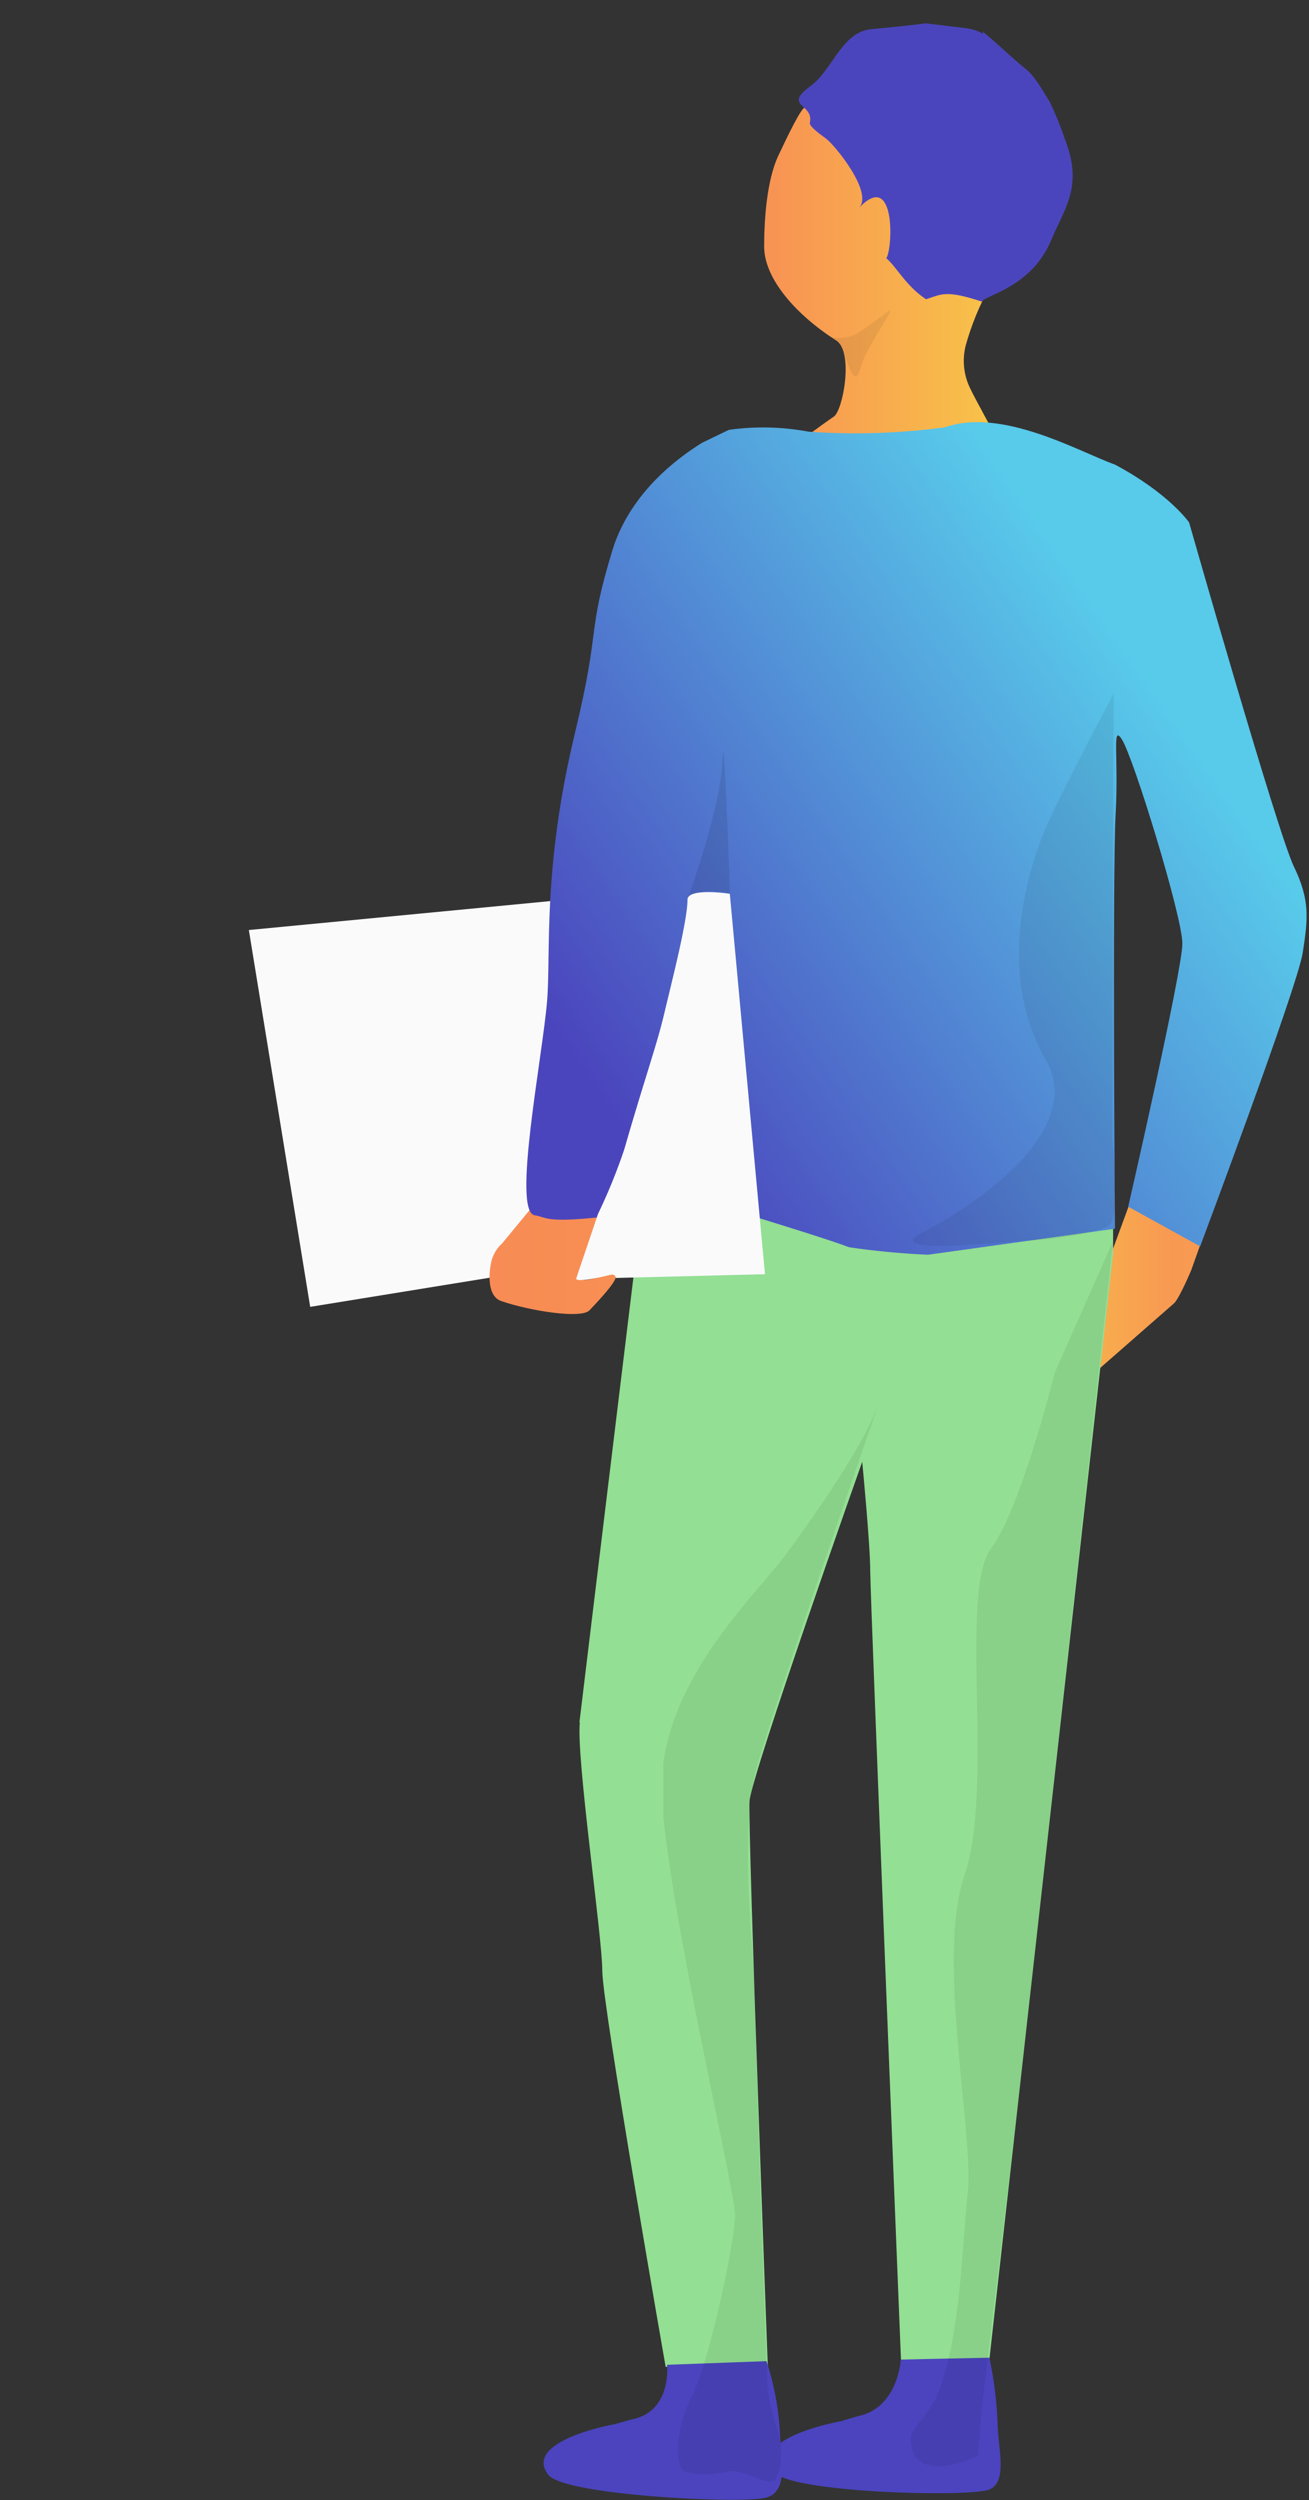 <svg xmlns="http://www.w3.org/2000/svg" xmlns:xlink="http://www.w3.org/1999/xlink" viewBox="0 0 175 333.97"><rect x="0" y="0" width="175" height="333.97" fill="#333333" stroke="none"/><defs><style>.cls-1{fill:none;}.cls-2{fill:#fafafa;}.cls-3{clip-path:url(#clip-path);}.cls-4{fill:url(#linear-gradient);}.cls-5{clip-path:url(#clip-path-2);}.cls-6{fill:url(#linear-gradient-2);}.cls-7{clip-path:url(#clip-path-3);}.cls-8{fill:url(#linear-gradient-3);}.cls-9{clip-path:url(#clip-path-4);}.cls-10{fill:url(#linear-gradient-4);}.cls-11{fill:#4b44be;}.cls-12,.cls-15{opacity:0.07;}.cls-13{clip-path:url(#clip-path-5);}.cls-14{clip-path:url(#clip-path-6);}.cls-15,.cls-16{isolation:isolate;}.cls-16{opacity:0.1;}</style><clipPath id="clip-path" transform="translate(33.27 2.96)"><path class="cls-1" d="M127.7,130.81,115.48,164l-2.12,16.18,10.29-9c.57-.48,1.71-3,2.31-4.39l6.16-17.26L136.65,122s-6.9-12.48-15-27.12Zm-6.09-35.95L121.12,92l-1.23-.22,1.72,3.14M80.18,11.2a21.94,21.94,0,0,0-5.78.14c-.58.11-2.34,3.8-3.59,6.44-1.6,3.36-1.92,8.75-1.92,12.19,0,4.33,4.31,9.16,9.64,12.56,2.36,1.52.89,9.42-.35,10.18s-24,17.56-24,17.56L51.84,83.56l-13.37,74-4.6,5.57a4.88,4.88,0,0,0-1.52,2.73c-.31,1.66-.39,4.41,1.43,5,3.91,1.33,10.66,2.37,11.75,1.23,8.14-8.53-.12-2.79-1.74-4.33l3.6-9.06-5.19-5.83,4.86-2.14,13.55-69.6,59.28,10.62C109.34,72.67,97.53,51.27,96.47,49a8.34,8.34,0,0,1-.63-5.83A36.64,36.64,0,0,1,99,35.43c.91-1.32,1.4-3.82,1.71-5.24s.26-1-1,.27c-.35.34-1.44.39-1.93-1.82s-7-5.32-10.23-8c0,0-3.4-.87-6.8-2"/></clipPath><linearGradient id="linear-gradient" x1="-995.63" y1="707.58" x2="-992.5" y2="707.58" gradientTransform="translate(54069.65 -38335.21) scale(54.31)" gradientUnits="userSpaceOnUse"><stop offset="0" stop-color="#f87b58"/><stop offset="0.63" stop-color="#f89453"/><stop offset="0.81" stop-color="#f8c548"/><stop offset="0.94" stop-color="#f89952"/><stop offset="1" stop-color="#f89c51"/></linearGradient><clipPath id="clip-path-2" transform="translate(33.27 2.96)"><path class="cls-1" d="M98.07,1.23c1.15.86,4.46,4,5.69,4.94s2.14,2.58,3.33,4.51a45.37,45.37,0,0,1,2,4.93c2.49,6.37,0,9.14-1.89,13.65-2.67,6.22-8.73,7.18-9.21,8.07-4.8-1.57-5.35-1-7.46-.31-2.69-1.79-3.87-4.23-5.31-5.49.88-1.26,1.28-11.93-3.66-6.71,2-2.05-3.28-8.45-4.38-9.25S74.9,13.88,75,13.43c.57-2.57-3.66-2.15.08-4.89,3-2.19,4.16-7.2,8.1-7.6,2.44-.24,5.56-.52,8-.89C93-.22,94.38.63,95.89.81a5.71,5.71,0,0,1,2.27.76"/></clipPath><linearGradient id="linear-gradient-2" x1="-5468.54" y1="1910.01" x2="-5377.72" y2="1910.01" gradientTransform="matrix(-0.46, 0, 0, 0.52, -2528.29, -979.79)" gradientUnits="userSpaceOnUse"><stop offset="0" stop-color="#4b45bd"/><stop offset="1" stop-color="#58caea"/></linearGradient><clipPath id="clip-path-3" transform="translate(33.27 2.96)"><path class="cls-1" d="M44.25,227.12c-.52,4.59,3,28.6,3,33.19s8.57,53.49,8.57,53.49l13.56-.61s-2.7-72-2.44-75.55S82,192.32,82,192.32s1.07,11.06,1.07,14.56,4.11,105.37,4.11,105.37H99l16.79-150-.32-2.89-62-8.6s-8.74,71.82-9.28,76.4"/></clipPath><linearGradient id="linear-gradient-3" x1="452.98" y1="-323.19" x2="579.41" y2="-323.19" gradientTransform="matrix(0.52, 0, 0, -0.52, -86.51, 65.59)" gradientUnits="userSpaceOnUse"><stop offset="0" stop-color="#93df93"/><stop offset="1" stop-color="#21c2c1"/></linearGradient><clipPath id="clip-path-4" transform="translate(33.27 2.96)"><path class="cls-1" d="M60.59,56.19C53.47,60.63,50,66,48.62,70.49c-3.51,11.52-1.51,9.91-5,24.37-4.4,18.2-3.22,29.47-3.75,35.91-.61,7.43-4.71,28.14-1.65,28.62,1.57.24,1.31,1,8.25.3,1.78-.17,5.7-15.34,5.7-15.34s-.24,9.86,1.68,10.82c1.7.85,21.59,6.65,26.4,8.49a104.06,104.06,0,0,0,10.54,1l25-3.48s-.35-47.45.09-55.37c.43-7.76-.53-12.09.83-10,1.54,2.35,8.09,23.67,8.09,27.28s-7.24,35.15-7.24,35.15l9.62,5.3s13-34.65,13.71-39.22,1-7-1.19-11.54-14-45.95-14-45.95-2.62-3.82-9.86-7.7c-5-1.81-15.13-7.69-22.82-5a89.75,89.75,0,0,1-18.17.58,33,33,0,0,0-10.67-.25"/></clipPath><linearGradient id="linear-gradient-4" x1="1271.2" y1="-994.15" x2="1415.71" y2="-893.57" gradientTransform="matrix(0.52, 0, 0, -0.52, -602.45, -401.84)" xlink:href="#linear-gradient-2"/><clipPath id="clip-path-5" transform="translate(33.27 2.96)"><rect class="cls-1" x="55.41" y="184.23" width="29.1" height="146.46"/></clipPath><clipPath id="clip-path-6" transform="translate(33.27 2.96)"><rect class="cls-1" x="66.08" y="109.86" width="79.66" height="34.6" transform="translate(-32.15 218.4) rotate(-83.67)"/></clipPath></defs><g id="Layer_2" data-name="Layer 2"><g id="man_with_documents" data-name="man with documents"><polygon class="cls-2" points="33.27 124.24 41.47 174.58 72.04 169.62 73.83 120.35 33.27 124.24"/><g class="cls-3"><rect class="cls-4" width="170.15" height="183.31"/></g><g class="cls-5"><rect class="cls-6" x="71.24" y="-1.36" width="38.79" height="42.14" transform="translate(93.44 110.28) rotate(-83.1)"/></g><g class="cls-7"><rect class="cls-8" x="77.04" y="153.24" width="71.77" height="162.94"/></g><g class="cls-9"><rect class="cls-10" x="16" y="21.49" width="159" height="148.24"/></g><path class="cls-11" d="M51.2,320.24c5.39-1.05,4.71-7.29,4.71-7.29l13.29-.49A37.1,37.1,0,0,1,71,322c.12,3.43,1.3,8.1-2.09,8.75-4,.76-26.72-.41-28.85-3.08-2.78-3.48,3.86-5.83,8.89-6.8" transform="translate(33.27 2.96)"/><path class="cls-11" d="M81.4,319.81c5.39-1.05,5.76-7.56,5.76-7.56L99,312a52.12,52.12,0,0,1,1.11,9c.11,3.44,1.43,8.06-1.49,8.72-4,.91-26.25.24-28.38-2.43-2.78-3.47,3.86-5.83,8.89-6.8" transform="translate(33.27 2.96)"/><g class="cls-12"><g class="cls-13"><path d="M84.09,184.8c-1.67,4.89-8.19,14.38-12.37,20s-17.32,17.72-16.49,32.4S65,289.54,65,292.94s-3.33,19.42-5.83,24.31-2,10-.79,10a12,12,0,0,0,5.47,0c2.16-.58,5,1.77,6.28,1.2.85-.4,1-3.17,1-3.17a9.54,9.54,0,0,0-.41-3.52,34.24,34.24,0,0,1-1.38-5.54c-.52-13.79-1.69-45.7-1.46-47.93.43-4.19-2.88-25.23.14-35.59s16.09-47.89,16.09-47.89" transform="translate(33.27 2.96)"/></g></g><g class="cls-12"><g class="cls-14"><path d="M115.54,100.36l-.12,48.88s1.23,10.36-.47,11.51-8.69,2-10.8,2c-1.44,0-20.76,2.25-13.88-1.19,3.09-1.54,22.39-12.37,16.23-23s-3.33-24.28,1.2-33.47,7.94-15.39,7.94-15.39Z" transform="translate(33.27 2.96)"/></g></g><path class="cls-15" d="M77.8,42.07a5.08,5.08,0,0,0,3.6-.53c.58-.34,2.7-1.85,3.75-2.68,2.24-1.79-2.48,4-3.36,7.29-1,3.67-2-2.35-2.83-3.2A3.23,3.23,0,0,0,77.8,42.07Z" transform="translate(33.27 2.96)"/><path class="cls-15" d="M107.77,180.34s-4.52,18.21-8.54,23.55c-4.32,5.76.45,32.12-3.57,43.72-3.79,11,1.34,34.8.45,42.39-.73,6.22-.89,19.65-4.15,27.12-1.11,2.55-3.48,4.42-3.48,5.63,0,6.69,9,2.37,9,2.37l.47-5.93,6.19-52.38,11.38-103.92Z" transform="translate(33.27 2.96)"/><path class="cls-16" d="M58.63,117.24S63.1,105,63.31,98.64s1,17.79,1,17.79-3.77-1.14-5.66.81" transform="translate(33.27 2.96)"/><path class="cls-2" d="M69,167.26,64.3,116.44s-5.66-.86-5.66.8c0,2.81-2.06,10.76-3.14,15.34-1,4.19-2.62,8.66-5.31,18a74.86,74.86,0,0,1-3.51,8.62l-2.89,8.54s-.75.89,4.49-.38h0s.67-.25.78.4h0Z" transform="translate(33.27 2.96)"/></g></g></svg>